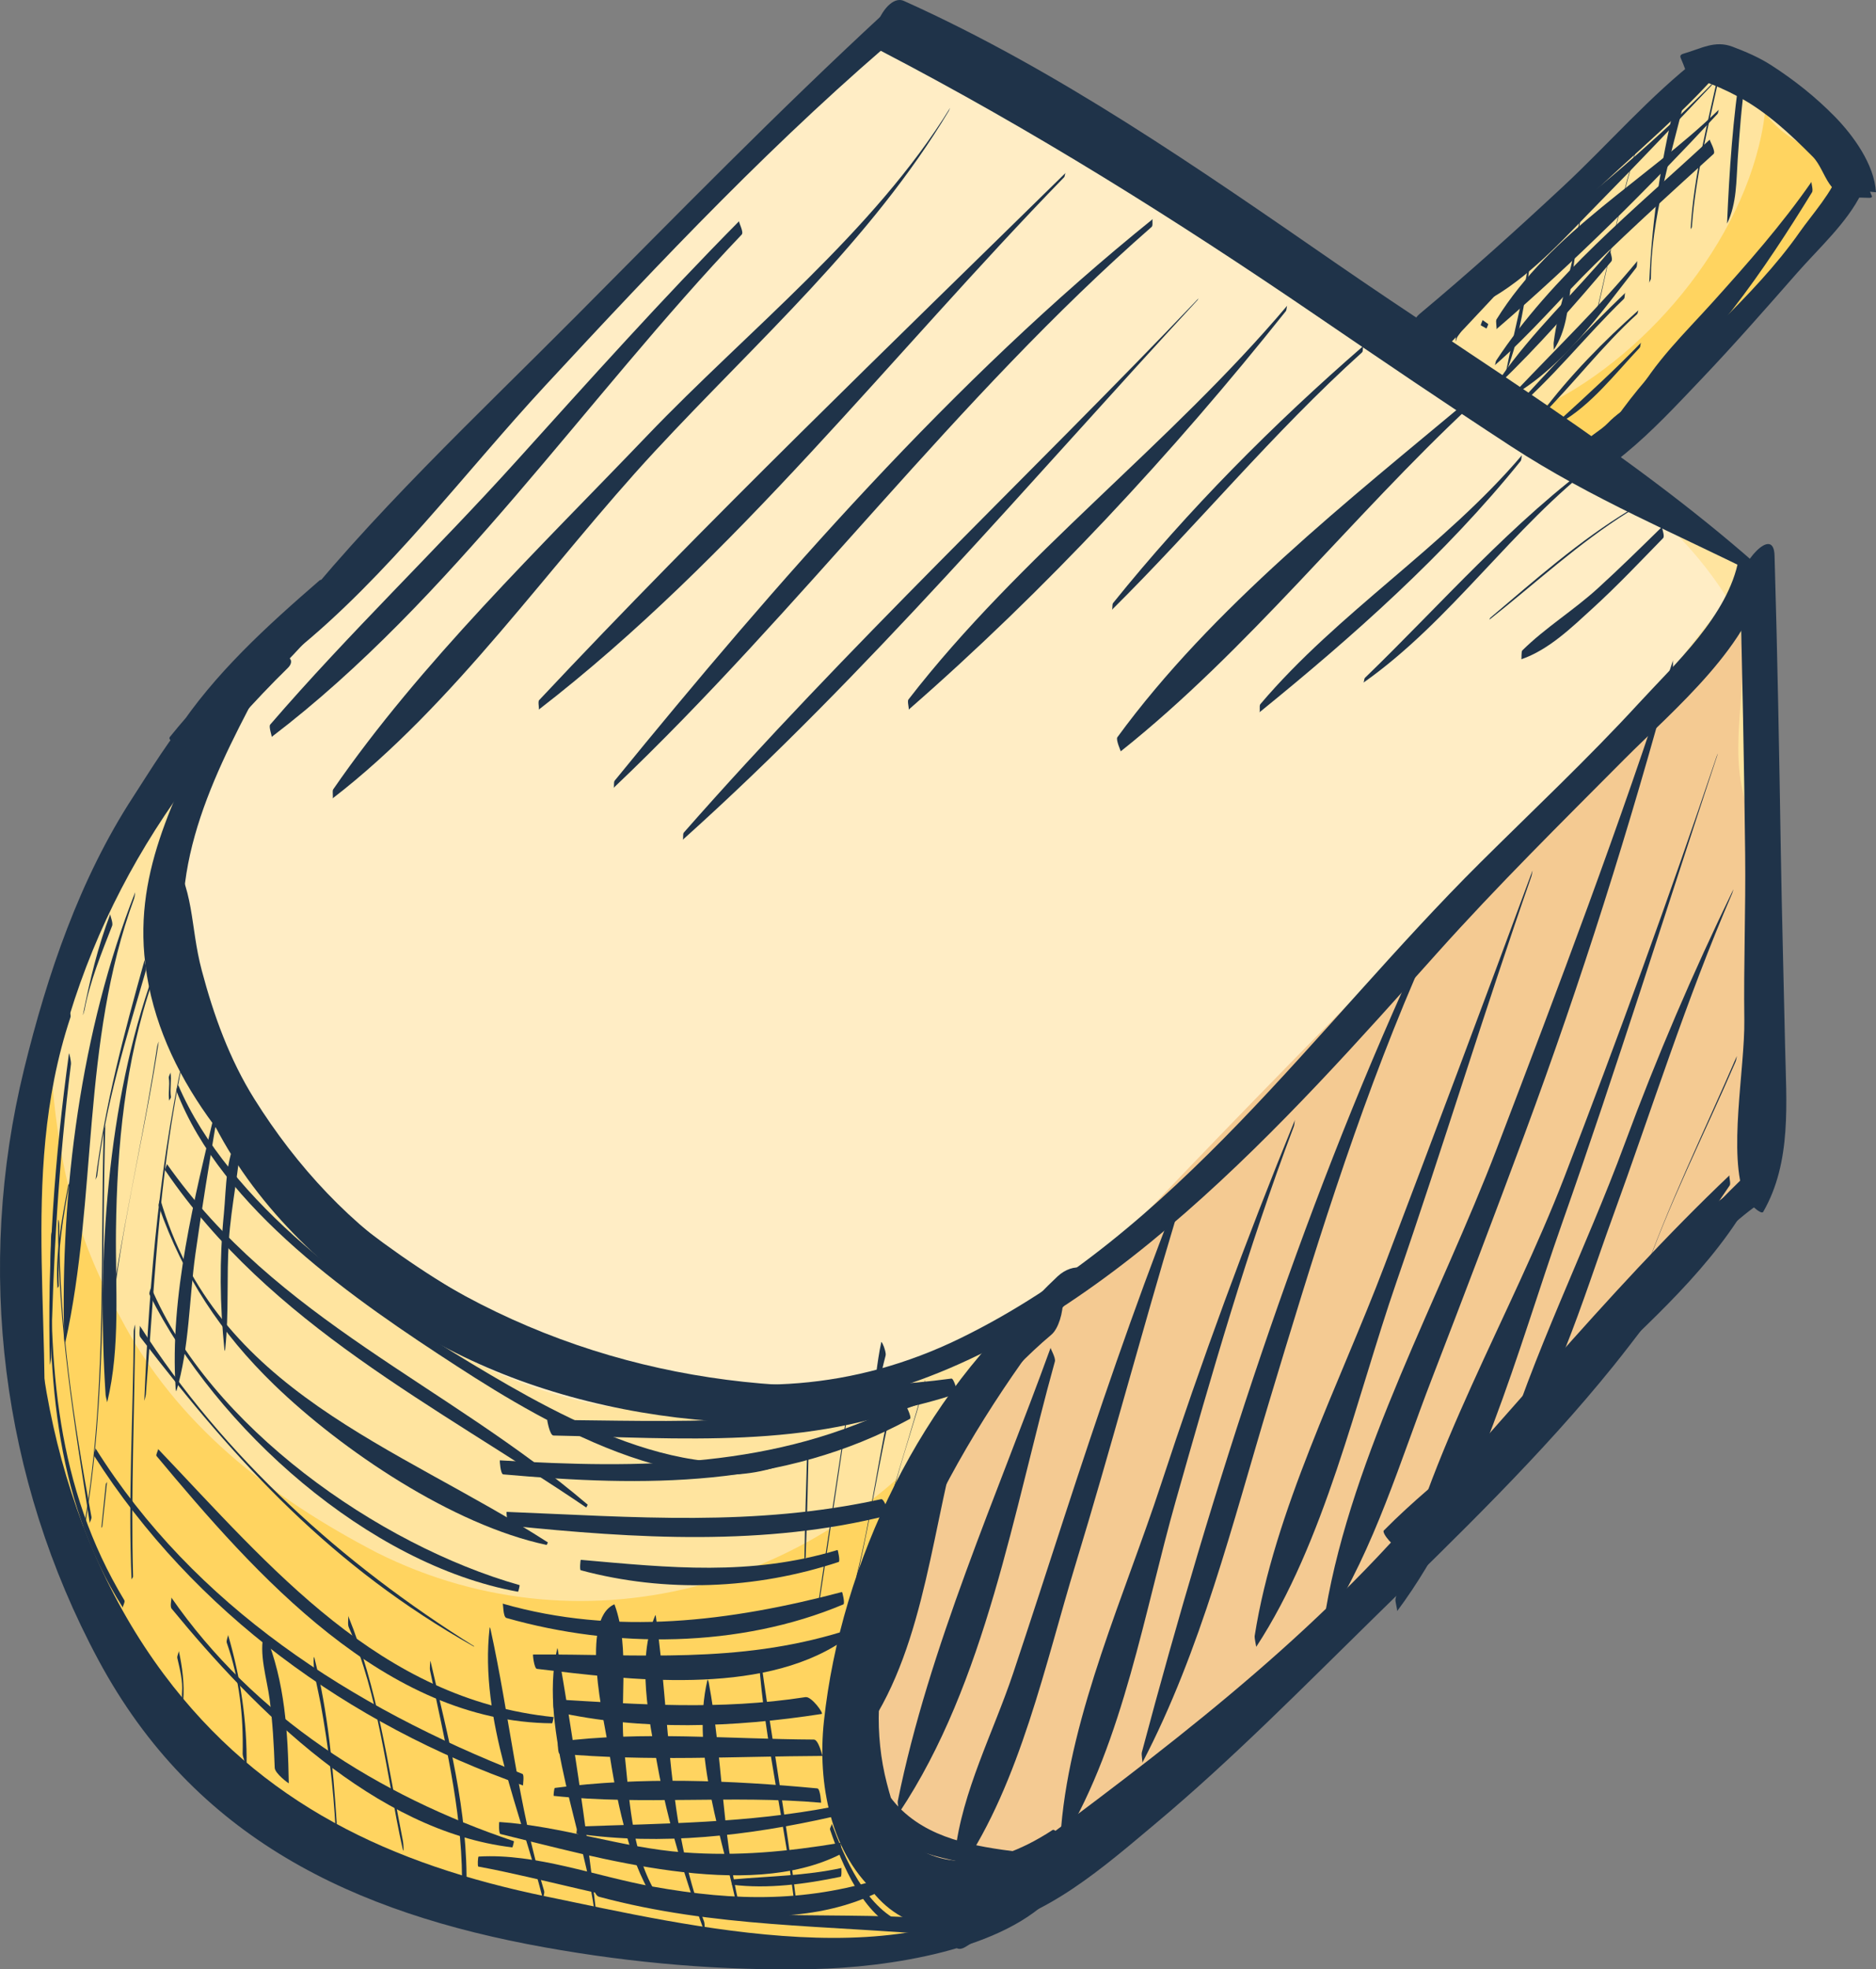 <svg id="_Слой_2" xmlns="http://www.w3.org/2000/svg" width="1029.17" height="1080" viewBox="0 0 1029.17 1080"><rect x="0" y="0" width="1029.17" height="1080" fill="#808080" stroke="none"/><g id="Hanukkah14_90758028"><g id="Hanukkah14_90758028-2"><path d="M944.23 35.89c-6.79-4.53-140.22 142.45-172.21 140.9-18.45-.91-278.66-166.44-278.66-166.44.0.0-250.48 244.71-325.63 319.86C48.75 449.19-6.04 594.78 19.01 763.86c18.45 147.64 101.53 252.05 246.55 293.6 39.97 11.45 104.33 17.94 146.39 17.94 120.92.0 192.84-49.5 271.63-138.47 24.26-27.39 279.01-280.7 279.43-287.89 4.49-76.81.0-340.74.0-340.74.0.0-75.35-32.81-80-48.16-6.26-20.66 113.37-115.6 130.1-161.61-18.79-25.05-50.1-50.1-68.88-62.62z" fill="#ffe49f"/><path d="M636.61 663.67c69.71-54.22 142.14-168.79 212.37-219.75 43.51-31.56 63.99-76.47 99.22-114.88-40.61-64.99-106.8-91.84-168.36-129.16-51.45-31.19-205-129.24-230.12-147.91-42.06-31.26-46.16-43.79-88.35-11.77-27.14 20.6-50.31 50.44-73.57 75.18-41.87 44.55-93.08 91.75-136.32 135-89.23 84.54-180.82 154.99-157.33 286.49 18.79 122.11 147.94 232.48 265.35 237.18 136.2 4.7 192.56-44.62 277.1-110.37z" fill="#ffedc5"/><path d="M98.72 955.08c-45.29-48.47-71.13-111.92-81.48-181.04-7.44-49.74-19.7-147.19 10.7-190.01 3.44 50.72 12.65 93.22 38.04 138.35 30.53 58.71 82.19 98.63 140.9 129.16 115.36 57.68 251.46 17.5 326.63-86.05-32.02 68.58-121.17 190.7-33.11 253.34 22.44 15.96 45.37 13.67 70.15 9.11-7.46 1.37-24.13 22.59-33.78 26.85-10.99 4.86-20.55 5.48-32.18 7.51-35.99 6.27-71.48 9.42-108.04 7.63-80.37-3.95-152.57-21.97-224.4-59.3-28.67-14.9-53.03-33.7-73.44-55.55z" fill="#ffd460"/><path d="M862.04 259.76c-4.7-9.39-11.74-25.83-14.09-37.57 58.56-28.65 112.82-95.67 120.37-160.81 13.34 23.23 52.94 21.67 36.07 56.21-12.45 25.49-120.95 111.79-135.31 142.17h-7.04z" fill="#ffd460"/><path d="M669.48 943.7c-42.84 32.95-102.82 122.17-165.53 92.72-86.11-40.43-25.8-189.34 10.54-241.25 46.97-72.8 420.34-441.48 439.13-453.22 7.04 28.18-4.7 61.06 2.35 91.58 8.24 35.71 11.6 179.38 11.73 209 .14 32.69-277.57 285.28-298.22 301.16z" fill="#f4ca92"/><g><path d="M953.82 306.65c-5.63 30.73-34.94 57.42-54.94 79.2-27.73 30.17-57.66 58.27-86.72 87.13-91.11 90.48-166.51 202.86-285.25 260.89-117.89 57.62-239.25 9.74-334.72-66.01-41.72-33.1-70.62-73.94-86.01-124.89-17.81-58.93 7.94-112.4 35.13-163.6 4.09-7.69-18.14-2.45-21.14 4.62-19.76 46.51-45.59 87.34-40.99 139.66 5.41 61.57 47.7 112.27 93 150.07 85.72 71.55 198.36 121 309.17 90.52 123.16-33.88 225.2-150.18 307.02-241.53 33.13-36.98 67.96-71.36 102.96-106.56 26.28-26.43 70.93-63.36 76.78-102.61.61-4.08-13.89-8.98-14.28-6.89h0z" fill="#1f3349"/><path d="M484.64 7.61c-57.79 53.39-112.82 109.65-168.28 165.43-54.68 55-113.58 109.84-161.42 170.9-5.65 7.21-5.17 22.8 6.45 13.43 51.25-41.32 93.15-97.78 137.83-146 63.45-68.5 127.72-136.52 199.33-196.64 1.05-.88-10.61-10.18-13.91-7.13h0z" fill="#1f3349"/><path d="M962.91 308.99c-69.97-61.49-152.54-111.18-229.2-164.09C657.81 92.51 580.27 38.42 495.86.5c-10-4.49-22.26 22.36-12.43 27.48 83.05 43.22 161.33 92.32 238.63 145.05 35.47 24.19 70.98 48.31 106.94 71.77 44.33 28.91 90.93 48.03 137.91 71.66 2.8 1.41-3.11-6.69-4-7.47h0z" fill="#1f3349"/><path d="M964.2 654.24c-21.24-18.12-84.73 80.78-96.42 95.78-54.99 70.58-126.99 129.53-191.64 190.85-31.29 29.68-63.92 61.35-103.87 78.93-48.96 21.54-91.29 1.29-94.52-52.58-5.46-91.01 59.34-194.22 113.97-261.14 10.14-12.42-3.03-14.07-11.51-6.12-56.51 52.97-105.26 144.02-117.47 221.49-8.9 56.49-5.68 145.2 73.2 136.32 36.16-4.07 71.34-35.43 97.93-57.67 42.11-35.23 81.66-75.5 120.87-113.89 44.57-43.63 91.26-88.56 130.4-137.15 23.93-29.7 46.59-64.5 77.56-87.3.51-.18.68-.53.52-1.05.31-.25.62-.5.93-.75-.05-.02.79-5.09.04-5.72h0z" fill="#1f3349"/><path d="M567.71 1029.39c-63.96 57.58-191.1 26.48-267.92 10.68-85.04-17.49-156.63-50.55-209.86-121.85C30.25 838.27 10.42 730.47 22.13 633.17c12.84-106.75 60.12-192.58 135.8-266.9 3.24-3.18 1.81-6.48-2.73-6.28-37.06 1.58-64.11 49.3-82.15 76.99-29.36 45.05-47.09 97.42-59.82 149.27-26.86 109.48-12.6 224.73 40.72 324.04 52.63 98.04 140.18 138.83 244.8 157.63 48.57 8.73 98 13 147.34 11.93 39.86-.86 105.49-10 133.26-42.13 1.49-1.72-9.34-10.39-11.64-8.33h0z" fill="#1f3349"/><path d="M1008.98 93.69c-3.06 10.91-15.08 24.17-21.67 33.59-12.78 18.25-28.52 34.58-44.26 50.27-14.86 14.81-30.27 29.19-46.44 42.57-4.88 4.04-10.29 7.39-14.64 12-3.64 3.86-11.65 8.03-14.14 12.02-.91 1.46 7.13 10.26 7.61 10.37 7.06 1.55 10.95-1.47 16.27-5.85 14.84-12.21 28.01-26.41 41.23-40.29 18.17-19.08 35.57-38.89 52.94-58.69 11.89-13.56 27.47-27.5 35.43-43.89-.09-.29-.17-.58-.26-.87-.62-.95-1.24-1.9-1.86-2.85-.4-2.15-9.79-9.84-10.2-8.37h0z" fill="#1f3349"/><path d="M1014.64 92.84c-.71 5.53-.34 7.01-4.57 10.87 6.36.57 12.73 1.14 19.09 1.71-.89-15.18-12.4-31.07-22.56-41.45-10.53-10.74-22.29-20.1-34.92-28.21-6.65-4.27-13.88-7.38-21.25-10.15-9.72-3.65-16.97.98-27.16 3.92-1.08.31-1.75 1.06-1.28 2.14 4.76 10.96 1.96 9.54 11.1 12.47 7.26 2.32 13.93 5.36 20.64 8.95 15.43 8.26 28.53 20.55 40.78 32.88 3.79 3.82 5.99 10.34 9.09 14.82 5.72 8.28 12.12 7.38 21.83 7.7.56.02 1.83-.05 1.45-1.03-1.06-2.8-2.58-5.31-4.08-7.9-.58-1.01-7.9-8.83-8.17-6.72h0z" fill="#1f3349"/><path d="M932.2 31.69c-26.91 20.72-49.69 47.27-74.6 70.48-25.71 23.95-51.84 47.49-78.82 70-10.4 8.68-7.21 40.83 6.29 26.97 23.97-24.62 47.06-50.09 70.65-75.09 27.39-29.02 59.98-53.86 86.2-83.42 1.45-1.64-7.73-10.48-9.72-8.95h0z" fill="#1f3349"/><path d="M967.28 664.6c15.76-27.34 12.66-60.12 12.02-90.86-.74-35.4-1.76-70.78-2.34-106.2-.89-54.31-1.84-108.61-3.45-162.91-.51-17.08-19.23 5.04-18.97 14.83 1.31 49.63 2.29 99.27 2.85 148.91.34 30.35-.87 60.67-.46 91.02.36 26.83-9.23 74.04.4 97.57.55 1.34 8.77 9.68 9.94 7.64h0z" fill="#1f3349"/><path d="M955.14 36.04c-4.47 28.48-6.46 57.62-7.67 86.39.0.09.03.1.07.02 5.3-10.85 4.95-23.39 5.77-35.24 1.01-14.61 2.07-29.16 4.17-43.67.33-2.27-2.48-6.66-2.35-7.5h0z" fill="#1f3349"/><path d="M943.25 37.88c-6.2 29.12-14.15 58.1-15.78 87.95.02-.45.67-.89.7-1.37 1.99-28.02 8.98-54.89 14.97-82.2.22-.99.19-4.78.11-4.38h0z" fill="#1f3349"/><path d="M920.84 48.73c-9.08 35.96-14.49 69.38-16.08 106.44.02-.57.93-1.76.93-2.6.08-31.8 10.44-65.41 18.03-96.07.56-2.27-3.01-7.22-2.88-7.77h0z" fill="#1f3349"/><path d="M900.2 73.8c-11.42 32.91-16.85 67.23-25.27 100.94.13-.52.72-1.45.89-2.16 7.89-33.41 13.74-67.39 25.01-99.89-.1.28-.49.74-.62 1.11h0z" fill="#1f3349"/><path d="M872.48 90.16c-3.39 13.82-5.54 27.76-7.77 41.79-3.02 18.93-10.03 37.05-12.38 55.98-.08.65.12 3.83.08 3.89 6.84-10.32 7.68-22.39 9.31-34.49 3.04-22.61 6.08-45.24 11.01-67.54-.03.13-.21.23-.25.36h0z" fill="#1f3349"/><path d="M839.79 135.12c-2.65 23.46-9.11 45.87-13.64 68.92-.03.13-.14.77.06.28 8.62-21.76 11.85-48.22 14.47-71.36-.06.5-.81 1.45-.89 2.16h0z" fill="#1f3349"/><path d="M812.42 178.45c1.02.57 2.05 1.15 3.07 1.72-.05-.03 1.14-2.31.91-2.48-1.02-.73-2.04-1.46-3.06-2.18.11.08-1.27 2.75-.92 2.94h0z" fill="#1f3349"/><path d="M801.3 163.39c.65 4.2-1.61 8.68-1.81 12.93-.07 1.53-1.54 14.18-.6 10.09.6-2.61 2.08-2.78 3.25-6.1 1.33-3.75 2.31-7.52 1.69-11.5-.3-1.93-.84-3.9-1.67-5.67-.6-1.29-1.09-1.19-.87.26h0z" fill="#1f3349"/><path d="M952.81 579.18c-17.89 41.45-37.8 81.72-52.62 124.42-.04.11.62-1.17.74-1.54 14.1-41.16 34.06-80.01 51.23-119.9.28-.64.74-3.21.64-2.98h0z" fill="#1f3349"/><path d="M950.93 487.71c-22.12 45.56-42.04 91.9-59.59 139.42-21.57 58.38-50.61 115.58-68.3 175.02-.28.94.01 4.36-.19 4.63 29.97-40.03 44.86-92.7 61.8-139.2 21.59-59.25 40.49-119.58 65.56-177.5.22-.51.8-2.54.71-2.37h0z" fill="#1f3349"/><path d="M941.66 415.02c-26.09 77.48-54.1 154.34-83.5 230.62-29.08 75.44-75.71 152.35-92.6 231.3-.27 1.25 1.21 6.2.88 6.64 44.58-59.66 65.97-143.13 90.53-212.79 30.01-85.14 56.86-171.31 85.27-256.98.51-1.54-.45.82-.58 1.21h0z" fill="#1f3349"/><path d="M917.83 362.03c-29.06 90.24-62.82 179.17-96.64 267.72-31.12 81.48-79.18 167.3-93.91 253.39-.2 1.15 1.07 6.13 1.05 6.16 25.81-40.31 39.92-88.46 57.1-132.95 17.25-44.67 34.28-89.41 50.94-134.31 31.17-84.02 57.91-168.87 81.28-255.37.35-1.3-.06-3.85.19-4.63h0z" fill="#1f3349"/><path d="M840.69 477.5c-26.73 72.46-53.88 144.73-81.32 216.93-24.52 64.54-60.37 134.48-71.06 202.72-.17 1.1.89 5.94.86 5.98 37.72-57.65 54.53-135.25 76.95-200.15 25.5-73.81 48.18-148.57 73.98-222.31.24-.7.69-3.43.6-3.18h0z" fill="#1f3349"/><path d="M775.54 529.75c-62.34 136.42-110.56 286.34-149.13 431.22-.36 1.36.52 5.25.27 5.73 32.3-61.77 49.45-131.23 69.47-197.64 23.76-78.78 47.69-157.27 80.18-232.99.71-1.65-1.08-5.69-.79-6.32h0z" fill="#1f3349"/><path d="M710.42 614.13c-26.9 65.86-51.36 132.44-73.54 200.03-19.56 59.61-49.36 125.18-54.72 187.81-.1 1.16 1.58 6.8 1.67 6.64 32.37-53.82 44.14-125.47 61.22-185.64 19.6-69.06 39.35-138.09 64.76-205.27.38-1.01.35-2.9.62-3.57h0z" fill="#1f3349"/><path d="M643.91 661.46c-22.03 56.4-41.44 113.46-60.21 171.01-9.26 28.38-18.41 56.8-27.88 85.11-10.76 32.18-28.12 65.1-31.86 98.78-.16 1.47 3.51 8.47 3.6 8.34 32.14-47.4 45.89-112.35 62.5-166.86 19.2-62.99 36.06-126.65 55.03-189.7.53-1.77-1.42-6.08-1.19-6.69h0z" fill="#1f3349"/><path d="M576.36 739.14c-29.24 80.72-66.8 164.32-83.83 248.55-.25 1.23.85 6.22.79 6.32 47.59-71.4 62.68-165.85 85.39-247.37.56-2-2.49-7.1-2.35-7.5h0z" fill="#1f3349"/><path d="M527.68 760.02c-22.88 52.34-50 115.1-47.96 173.01.03.9 1.69 6.52 1.88 6.18 28.85-49.83 31.29-116.57 49.81-171.08.7-2.07-3.69-8.2-3.73-8.11h0z" fill="#1f3349"/><path d="M948.87 644.48c-69.04 65.59-128.21 140.8-193.71 209.89-68.13 71.86-147.43 128.08-226.32 187.02-6.65 4.97-10.92 33.57 1.05 26.16 86.64-53.6 158.87-130.21 230.71-201.47 67.79-67.24 134.76-136.74 188.31-215.98.76-1.12-.59-5.09-.04-5.62h0z" fill="#1f3349"/><path d="M962.59 639.91c-37.04 34.36-68.08 75.27-103.5 111.39-31.11 31.73-69.03 56.75-99.92 88.03-1.42 1.44 6.54 10.44 8.21 9.2 39.41-29.43 75.95-64.51 111.59-98.51 31.76-30.3 67.11-62.08 86.38-102.14.65-1.36-2.67-8.05-2.75-7.97h0z" fill="#1f3349"/><path d="M577.51 1003.54c-73.23 47.94-116.56-12.48-104.1-89.09 10.9-67.03 51.52-138.84 103.35-182.48 7.97-6.71 10.11-35.9-3.45-24.47-67.5 56.83-112.03 149.42-121.31 236.44-3.62 33.94 3.46 73.27 30.48 95.89 24.55 20.54 85.48-6.37 102.14-27.03 1.26-1.57-5.61-10.23-7.11-9.25h0z" fill="#1f3349"/><path d="M962.9 320.51c.19.0.38-.75.57-.75-.19.0-.38.75-.57.75h0z" fill="#1f3349"/><path d="M993.81 99.7c-16.32 23.51-35.02 44.67-54.13 65.9-15.37 17.07-32.2 33.01-43.12 53.39-.48.89.24 5.16-.1 5.41 39.58-28.96 72.19-77.57 97.62-118.96.8-1.3-.59-5.28-.27-5.73h0z" fill="#1f3349"/><path d="M943.09 60.03c-40.23 38.94-92.05 66.7-122.11 115.14-.63 1.02.39 4.98-.1 5.4 42.59-36.63 83.07-76.9 121.3-118.07.56-.6.39-1.98.91-2.48h0z" fill="#1f3349"/><path d="M939.64 45.52c-17.97 18.23-36.76 35.32-56.27 51.88-21.53 18.28-47.63 36.21-63.93 59.43-.6.86.42 5.7.19 5.84 22.08-13.15 40.51-34.17 58.49-52.4 20.55-20.83 40.68-42.15 60.82-63.38.34-.36.37-1.03.7-1.37h0z" fill="#1f3349"/><path d="M937.94 76.58c-40.28 37.44-86.7 74.88-117.12 121.13-.41.62-.4 2.25-.88 2.67 19.57-16.98 36.43-37.18 54.95-55.35 21.17-20.77 43.22-40.64 65.16-60.59 1.44-1.31-2.37-7.63-2.11-7.87h0z" fill="#1f3349"/><path d="M883.54 137c-19.78 23.72-42.95 44.95-60.51 70.41-.54.78-.27 2.81-.84 3.36 21.83-21 42.29-44.21 61.77-67.4 1.18-1.4-1.09-5.57-.42-6.37h0z" fill="#1f3349"/><path d="M898.32 143.06c-20.75 25.07-43.71 47.2-66.04 70.75-.43.45-.45 1.99-.89 2.25 27.14-16.36 46.94-44.67 66.23-69.24.67-.85.31-3.29.69-3.76h0z" fill="#1f3349"/><path d="M891.71 160.52c-21.59 20.62-42.06 42.7-62.26 64.66-.4.44-.4 1.46-.82 1.81 22.67-18.77 41.01-42.63 62.2-63.05.77-.74.25-2.81.88-3.41h0z" fill="#1f3349"/><path d="M898.97 170.03c-19.19 17.03-37.9 36.08-53.33 56.64-.43.57-.4 1.76-.86 2.22 18.37-18.34 34.02-39.05 53.3-56.61.56-.51.39-1.81.89-2.25h0z" fill="#1f3349"/><path d="M900.37 187.82c-14.04 14.55-28.62 27.91-43.53 41.5-.51.46-.43 2.21-.91 2.48 16.92-9.54 30.32-27.1 43.53-41.04.66-.7.34-2.34.92-2.94h0z" fill="#1f3349"/><path d="M959.23 146.31c-23.36 28.99-52.06 53.15-73.19 83.89-.59.86-.2 2.96-.8 3.59 25.22-26.53 51.84-52.08 74.77-80.7 1.21-1.51-1.42-5.99-.78-6.78h0z" fill="#1f3349"/><path d="M870.75 329.87c-5.59 3.49-10.37 8.04-15.96 11.53-.12.07-.14.3-.25.36 5.55-3.42 10.3-7.91 15.85-11.34.17-.11.19-.45.36-.56h0z" fill="#1f3349"/><path d="M911.94 288.76c-11.69 11.45-23.35 22.92-35.45 33.94-13.17 12-28.78 21.55-41.38 34.03-.6.6-.31 4.75-.51 4.82 15.11-5.23 27.46-17.31 39.09-27.91 13.45-12.25 25.97-25.51 38.67-38.52 1.2-1.23-1.03-5.77-.42-6.37h0z" fill="#1f3349"/><path d="M894.02 279.75c-27.68 16.77-51.79 38.18-76.41 59.01-.32.27-.33.92-.63 1.16 25.36-20.01 48.98-42.08 76.49-59.21.28-.18.29-.79.55-.95h0z" fill="#1f3349"/><path d="M877.42 251.42c-47.54 34.33-86.58 79.68-128.59 120.29-.57.55-.39 2.34-.92 2.71 48.34-34.04 81.61-85.3 128.69-121.19.48-.36.38-1.49.82-1.81h0z" fill="#1f3349"/><path d="M835.01 249.54c-43 50.6-100.81 86.16-143.59 136.63-.74.87.06 4.03-.54 4.51 50.99-41.34 102.05-86.65 143.33-137.83.61-.76.41-2.86.79-3.3h0z" fill="#1f3349"/><path d="M807.03 218.21c-67.08 56.07-142.16 115.05-194.05 186.11-.95 1.31 1.92 7.66 1.87 7.7 69.73-55.47 126.45-128.41 191.58-189.22.94-.88-.06-4.03.6-4.58h0z" fill="#1f3349"/><path d="M748.03 189.64c-49.53 42.99-96.22 89.96-137.37 141.04-.7.86-.12 3.2-.75 3.82 46.73-46.29 88.3-97.11 137.27-141.22.82-.74.2-3.08.85-3.64h0z" fill="#1f3349"/><path d="M706.18 167.6c-64.47 76.27-146.75 137.06-207.8 216.01-.82 1.06.58 5.15.04 5.62 75.02-65.44 144.94-140.73 206.95-218.55.58-.72.45-2.64.82-3.08h0z" fill="#1f3349"/><path d="M657.51 163.62c-93.39 97.89-193.06 191.35-282.36 292.95-.74.85-.06 3.48-.69 4.05 101.08-90.65 190.35-196.53 282.5-296.05.24-.26.31-.7.55-.95h0z" fill="#1f3349"/><path d="M632.48 120.07c-110.07 88.64-206.12 198.74-295.26 308.04-.72.88-.06 3.45-.69 4.05 103.28-98.04 187.58-213.58 295.27-307.74.92-.81.02-3.82.68-4.35h0z" fill="#1f3349"/><path d="M584.63 94.77c-96.94 95.13-195.91 190.16-288.84 289.17-.91.96.28 4.83-.3 5.28 107.58-83.06 193.79-194.91 288.23-291.96.58-.59.39-1.97.91-2.48h0z" fill="#1f3349"/><path d="M521.25 59.13c-42.04 68.14-111.01 122.13-166.18 179.74-58.35 60.94-124.4 124.58-172.29 194.04-.62.91.16 4.58-.34 4.96 67.16-51.69 119.14-128.17 176.67-190.22 56.02-60.43 118.67-115.49 161.37-186.77.3-.51.53-1.38.77-1.75h0z" fill="#1f3349"/><path d="M405.49 121.28c-42.03 42.47-81.89 86.92-121.91 131.26-44.17 48.93-92.41 95.01-135.34 144.82-.99 1.15 1.11 6.53.78 6.78 98.89-75.29 172.52-185.92 257.88-275.5 1.32-1.39-1.86-6.89-1.4-7.35h0z" fill="#1f3349"/><path d="M179.84 318.22c-28.21 27.25-58.7 52.71-83.35 83.38 3.89 2.77 7.77 5.55 11.66 8.32 21.28-32.29 50.07-58.3 79.12-83.44-3.99-2.73-7.97-5.46-11.96-8.19-22.06 33.32-54.48 57.37-82.07 85.79 6.05 1.12 12.1 2.25 18.15 3.37 22.6-28.14 49.66-51.97 74.41-78.14-4.31-2.57-8.61-5.15-12.92-7.72-23.75 29.68-52.65 54.69-76.46 84.31 5.98 1.21 11.97 2.42 17.95 3.63 8.34-12.62 21.51-22.18 28.88-35.08.54-.95-1.76-8.12-2.49-7.83-19.03 7.62-33.11 22.52-44.35 39.29-2.6 3.87 15.01 7.29 17.95 3.63 22.49-27.95 49.39-51.85 71.44-80.22 1.5-1.93-10.51-10.15-12.92-7.72-26.9 27.15-55.59 52.65-79.63 82.48-2.77 3.44 14.78 6.81 18.15 3.37 26.13-26.64 55.1-49.48 75.88-80.97 1.46-2.22-9.7-10.15-11.96-8.19-28.96 25.1-57.65 51.07-78.82 83.31-1.47 2.24 9.95 10.45 11.66 8.32 23.38-29.17 49.61-55.63 74.59-83.38 1.36-1.51-2.99-8.23-2.9-8.31h0z" fill="#1f3349"/><path d="M542.38 750.02c-40.4 73.53-97.65 152.31-73.11 240.18.34 1.2 4.91 1.36 4.9.15-.18-24.04.82-47.55 4.2-71.37 1.92-13.53 8.02-31.4 10.99-42.62-2.88 10.89-6.19 21.68-9.15 32.56-10.92 40.03-12.61 80.69 23.67 106.72 1.12.8.78-.13.2-.76-41.7-45.37-21.55-95.31-7.3-148.02.26-.97-4.22-1.43-4.73-.5-9.58 17.5-14.74 33.51-18.8 53.02-2.96 14.21-3.36 29.02-4.01 43.46-.82 18.27 1.6 18.27-1.78-1.68-12.64-74.4 43.02-147.3 74.93-209.81.17-.34-.08-1.17.0-1.33h0z" fill="#1f3349"/><path d="M546.07 1038.8c-21.11-3.36-32.99-7.35-45.45-25.96-6.98-10.42-10.97-22.83-14.09-34.86-6.86-26.47-5.83-55.92 3.23-81.65-6.61-.03-13.23-.06-19.84-.1-9.99 32.46-19.6 72.14 5.12 100.38 16.67 19.04 46.57 23.93 70.05 27.53 5.28.81 24.54-7.18 13.9-8.52-24.25-3.04-50.15-7.1-67.34-26.1-22.05-24.37-10.18-66.05-1.9-93.2 1.06-3.49-17.9-5.64-19.84-.1-12.54 35.78-8.17 76.13 10.36 109.02 10.47 18.59 43.29 46.52 66.57 40.33.64-.17.0-6.65-.78-6.78h0z" fill="#1f3349"/><path d="M494.63 1054.22c-19.81-8.58-31.34-35.35-38.37-54.22.29.78-1.22 2.43-.88 3.41 6.35 18.64 18.34 47.73 38.58 55.16-.02.0 1.22-4.12.68-4.35h0z" fill="#1f3349"/><path d="M483.47 736.03c-2.54 11.57-3.17 23.44-5.58 34.99-.02.09-.23 1.28.0.65 1.54-4.12 3.26-7.85 4.2-12.18 1.15-5.34 2.31-10.67 3.72-15.96.38-1.43-.47-3.61-.89-4.95-.06-.18-1.31-3.24-1.46-2.55h0z" fill="#1f3349"/><path d="M507.21 757.97c-5.47 21.27-12.59 42.08-18.26 63.3.11-.42.67-1.16.81-1.73 5.06-20.39 12.25-40.19 17.49-60.54.29-1.14.62-3.58-.03-1.03h0z" fill="#1f3349"/><path d="M490.15 762.51c-7.99 33.95-12.03 68.69-20.46 102.54.1-.42.67-1.15.81-1.73 7.42-31.86 11.96-64.29 19.78-96.05.26-1.07-.02-5.25-.14-4.76h0z" fill="#1f3349"/><path d="M463.82 780.01c-5.23 35.14-10.67 70.24-15.81 105.4.06-.4.57-.74.63-1.16 5.48-35.7 10.68-71.44 16.06-107.15.04-.23-.78 2.22-.88 2.91h0z" fill="#1f3349"/><path d="M442.93 792c-.57 21.12-1.38 42.25-1.64 63.38.0-.44.68-.9.7-1.37.84-21.26 1.19-42.55 1.75-63.82-.02.58-.8 1.18-.82 1.8h0z" fill="#1f3349"/><path d="M132.28 620.73c-8.7 11.43-8.1 31.18-9.46 44.9-2.5 25.22-2.24 49.72.33 74.9.1 1.02.4-.76.42-.93 2.08-19.55.68-39.4 1.97-59.05 1.3-19.72 5.75-39 6.89-58.69.0-.08.06-1.39-.13-1.13h0z" fill="#1f3349"/><path d="M118.49 607.26c-11.71 49.56-25.47 103.06-22.13 154.26.0.07.28 1.75.4 1.36 7.16-23.76 6.97-50.53 10.44-75.18 3.52-24.98 7.61-49.95 11.8-74.82.26-1.57-.7-4.79-.51-5.62h0z" fill="#1f3349"/><path d="M103.23 567.12c-15.39 66.11-21.26 133.23-24.06 200.96-.01.31.78-2.55.85-3.32 5.37-68.02 7.39-129.73 24.06-199.59-.11.47-.7 1.3-.85 1.94h0z" fill="#1f3349"/><path d="M84.07 534.4c-25.29 70.33-30.94 156.55-26.13 230.62.05.72.87 3.96.86 4 7.4-30.44 4.43-63.15 4.82-94.36.58-46.34 4.93-92.33 20.05-136.47.28-.82.52-4.13.4-3.79h0z" fill="#1f3349"/><path d="M74.11 489.41c-29.75 75.81-41.05 163.71-38.9 244.65.0.3.27 3.76.54 2.56 17.86-80.56 8.63-164.36 37.82-243.82.27-.73.65-3.67.54-3.38h0z" fill="#1f3349"/><path d="M60.51 501.23c-6.91 18.19-11.15 36.07-14.98 55.12-.24 1.21.75-1.98.84-2.46 2.93-15.64 9.36-31.35 15.13-46.15.69-1.78-1.26-5.78-.98-6.51h0z" fill="#1f3349"/><path d="M30.82 666.92c.19.0.38-.75.57-.75-.19.0-.38.75-.57.75h0z" fill="#1f3349"/><path d="M512.66 1052.34c-63.78-5.24-127.56 5.32-188.48-21.13.2.09 1.59 8.21 4.4 8.97 63.45 17.05 124.77 15.46 189.75 21.4.67.06-2.97-9.02-5.67-9.24h0z" fill="#1f3349"/><path d="M488.81 1028.54c-44.53 14.91-84.76 14.33-130.88 6.04-31.12-5.6-63.56-18.28-95.35-16.44-.43.02-.68 5.41-.18 5.5 68.29 12.53 161.42 48 226.22 10.4.89-.52-.02-5.44.18-5.5h0z" fill="#1f3349"/><path d="M460.99 1010.63c-29.2 4.83-56.29 7.43-85.92 5.23-34.12-2.52-67.26-14.54-101.14-16.67-.22-.01-.39 6.34.6 6.58 53.12 12.89 135.34 37.2 186.72 11.01.82-.42-.04-6.19-.26-6.16h0z" fill="#1f3349"/><path d="M448.35 980.76c-46.99-4.43-97.05-6.5-143.93-.25-.49.07-.8 4.34-.68 4.35 48.61 5.2 97.88-.55 146.73 3.76.0.0-.43-7.71-2.11-7.87h0z" fill="#1f3349"/><path d="M461.65 1024.41c-19.78 4.3-39.19 4.46-59.22 6.22-.4.03-.83 2.95-.92 2.94 19.71 2.47 40.29-.33 59.62-4.34.79-.16.35-4.78.51-4.82h0z" fill="#1f3349"/><path d="M456.75 990.87c-46.55 9.01-92.59 9.09-139.72 10.8-.41.02-.88 3.87-.8 3.88 46.63 6.77 94.61 1.14 140.35-9.18.8-.18.2-5.51.18-5.5h0z" fill="#1f3349"/><path d="M446.51 953.98c-45.92-.23-94.65-4.78-140.21 1.15-.53.07-.16 6.51.6 6.58 47.59 4.34 96.54 1.47 144.32 1.25-.11.0-2.15-8.95-4.71-8.97h0z" fill="#1f3349"/><path d="M441.95 930.7c-47.3 7.31-91.01 4-138.25 1.18-.21-.01-.29 6.54.78 6.78 47.72 10.69 98.23 8.71 146.28 1.28 1.33-.2-5.6-9.73-8.81-9.23h0z" fill="#1f3349"/><path d="M461.8 894.91c-57.56 17.62-110.59 12.12-169.36 12.43-.23.0.59 7.68 2.11 7.87 50.72 6.07 121.95 15 167.07-14.79.82-.54.04-5.46.18-5.5h0z" fill="#1f3349"/><path d="M461.89 873.07c-61.27 16.15-124.3 24.15-186.17 6.36.47.14.15 7.31 2.11 7.87 59.17 16.84 127.79 16.58 184.84-7.45.96-.4-.51-6.85-.78-6.78h0z" fill="#1f3349"/><path d="M459.48 850.02c-47.92 14.44-91.97 9.72-140.83 5.4-.23-.02-.75 5.53-.04 5.72 46.59 12.47 95.77 10.53 141.47-4.55.97-.32-.43-6.63-.6-6.58h0z" fill="#1f3349"/><path d="M483.41 822.15c-69.73 15.28-135.13 9.77-205.48 6.97-.18.0.23 7.39 1.63 7.53 68.9 7.07 140.23 11.55 207.92-5.71.69-.17-2.33-9.17-4.07-8.79h0z" fill="#1f3349"/><path d="M495.73 769.54c-70.13 35.9-144.68 35.92-221.53 31.32-.11.0.34 7.57 1.87 7.7 77.36 6.85 153.22 7.67 223.14-30.45 1.25-.68-2.68-8.98-3.47-8.57h0z" fill="#1f3349"/><path d="M506.89 759.35c-67.45 24.2-136.35 19.73-206.71 19.33-.04.0 1.37 8.53 3.47 8.57 69.6 1.35 140.39 7.78 206.14-19.58 1.06-.44-1.98-8.65-2.9-8.31h0z" fill="#1f3349"/><path d="M446.87 791.7c-59.94 30.51-137.05-13.24-187.84-43.71-58.68-35.21-133.44-87.85-161.35-153.14.31.73-1.24 2.46-.88 3.41 24.77 64.86 98.79 115.25 154.36 151.3 48.46 31.44 138.49 84.92 194.8 44.85.61-.43.41-2.45.92-2.71h0z" fill="#1f3349"/><path d="M322.37 825.13c-77.36-66.01-170.54-101.12-230.86-186.89.38.54-1.39 2.85-.85 3.65 57.83 84.91 148.09 128.59 230.95 184.83-.04-.03.89-1.48.77-1.59h0z" fill="#1f3349"/><path d="M300.57 845.87c-82.57-53.23-182.35-82.48-212.78-188.77.21.72-1.13 3.15-.69 4.41 13.46 38.35 34.01 69.54 63.31 97.91 37.19 36 97.94 76.92 149.45 87.83.09.02.73-1.36.7-1.37h0z" fill="#1f3349"/><path d="M285.02 869.28c-77.55-21.97-170.18-87.21-202.23-163.52.25.59-1.27 3.15-.72 4.26 36.5 73.13 119.95 148 202.1 162.9.22.04 1.06-3.59.85-3.64h0z" fill="#1f3349"/><path d="M260.1 902.8c-72.38-45.24-137.21-103.64-183.45-175.82.43.67-.79 4.86.36 6.36 53.44 69.65 105.4 126.01 182.96 169.64.0.0.12-.18.12-.18h0z" fill="#1f3349"/><path d="M303.7 941.65c-95.39-9.68-155.1-82.11-217.01-147.04.37.39-1.4 3.17-.8 3.88 54.18 64.95 125.44 145.81 216.93 146.57.4.0.86-3.41.88-3.41h0z" fill="#1f3349"/><path d="M286.58 972.8c-93.69-36.56-179.88-91.97-234.23-178.6.44.7-1.37 3.13-.75 4.12 54.61 85.81 139.91 147.41 235.39 180.85-.25-.09.8-5.89-.42-6.37h0z" fill="#1f3349"/><path d="M281.91 1009.7c-74.31-24.92-142.62-68.26-187.95-133.66.4.58-.92 4.79.2 6.16 45.55 55.52 111.75 122 186.86 130.91.24.03 1.05-3.36.88-3.41h0z" fill="#1f3349"/><path d="M207.17 1021.2c-50.25-27.97-96.23-62.02-131.1-108.2.37.49-1.37 2.87-.85 3.65 33.04 48.86 82.93 83.93 133.82 112.26-.87-.48.11-6.61-1.87-7.7h0z" fill="#1f3349"/><path d="M73.35 729.97c-.23 45.44-3.13 90.95-1.17 136.38-.02-.55.83-1.19.82-1.81-1.3-46.07.93-92.04 1.16-138.1.0-.33-.81 2.69-.81 3.52h0z" fill="#1f3349"/><path d="M58.03 813.96c-.82 8.02-1.63 16.04-2.44 24.06.03-.32.51-.61.55-.95.87-8.16 1.73-16.32 2.6-24.48-.05.46-.65.88-.7 1.37h0z" fill="#1f3349"/><path d="M56.89 620.32c-2.06 73.7 1.75 147.68-11.53 220.75.11-.61.78-1.76.93-2.6 12.74-73.3 9.34-147.58 11.5-221.65-.02.76-.86 2.39-.89 3.5h0z" fill="#1f3349"/><path d="M37.36 650.33c-3.5 18.56-7.12 37.27-5.79 56.23-.03-.41.72-.91.7-1.37-.81-19.34 2.41-38.09 5.97-57.02-.1.51-.75 1.45-.89 2.16h0z" fill="#1f3349"/><path d="M37.83 577.73c-7.77 56.74-12.01 113.38-10.44 170.66.01.53.66-2.96.67-3.75 1.01-53.9 4.19-107.59 10.87-161.1.17-1.34-1-6.57-1.11-5.8h0z" fill="#1f3349"/><path d="M92.59 591.1c.72 4.29-.52 8.46.29 12.71-.12-.61.99-1.54.89-2.25-.65-4.55.48-8.98-.25-13.51.09.56-1.08 2.14-.93 3.05h0z" fill="#1f3349"/><path d="M86.2 573.91c-6.55 44.09-16.56 87.57-23.5 131.6.09-.6.81-1.75.93-2.6 6.15-44.19 16.86-87.59 23.46-131.71.03-.22-.79 2.06-.89 2.71h0z" fill="#1f3349"/><path d="M79.38 526.25c-11.16 40.02-21.86 79.52-26.97 120.85.07-.55.82-1.6.91-2.38 4.32-38.37 15.94-75.39 26.67-112.34.52-1.78-.86-5.21-.61-6.13h0z" fill="#1f3349"/><path d="M37.02 550.89c-28.59 85.49-21.25 184.55-16.12 273.28.02.33.6 4.02.75 2.71 10.24-90.74-12.66-179.43 16.99-268.96.65-1.96-1.85-6.36-1.62-7.04h0z" fill="#1f3349"/><path d="M31.79 815.92c2.74 12.34 5.54 24.85 5.75 37.54.0-.6.98-1.92.93-2.82-.62-13.18-3.09-26.05-5.93-38.9.16.73-1.03 2.95-.75 4.18h0z" fill="#1f3349"/><path d="M31.88 670.78c-.17 55.74 8.87 109.68 17.4 164.61-.1-.65 1.09-2.44.89-3.5-9.83-52.68-17.77-105.82-17.63-159.54.0-1.91-.65-5.74-.66-1.57h0z" fill="#1f3349"/><path d="M28.01 678.39c-2.15 70.63.47 141.82 39.46 203.34-.44-.69 1.35-3.12.75-4.12-37.45-61.98-41.79-129.25-39.62-200.6.11-3.7-.54-.31-.59 1.37h0z" fill="#1f3349"/><path d="M436.9 1043.29c-5.66-46.13-13.98-91.91-20.16-137.97-.09-.65-.55 3.43-.48 4.31 3.19 46.33 14.89 91.91 19.96 138.07-.1-.87.85-3.05.69-4.41h0z" fill="#1f3349"/><path d="M405.48 1044.51c-9.53-39.95-9.13-81.59-16.68-121.85.0-.05-.54-2.02-.66-1.5-9.61 40.21 9.27 89.39 16.97 128.37.08.4.67-3.81.38-5.02h0z" fill="#1f3349"/><path d="M386.22 1053.68c-20.34-53.01-18.57-111.75-26.4-167.09.0.03-.15-1.19-.33-.76-10.51 24.47-3.39 57.09 1.22 82.45 5.65 31.13 15.04 61.58 25.76 91.31.25.69.25-4.61-.24-5.9h0z" fill="#1f3349"/><path d="M359.03 1036.76c-12.87-22.24-13.81-51.95-16.58-77.06-2.8-25.35 3.42-55.78-5.2-79.44-.02-.19-.1-.33-.24-.43-19.05 8.53-5.59 63.27-3.09 79.25 4.11 26.32 10.19 59.5 24.51 82.27-.5-.79 1.27-3.44.6-4.58h0z" fill="#1f3349"/><path d="M326.89 1047.24c-5.65-48.04-12.71-95.71-21.02-143.35-.04-.25-.35.91-.36.97-9.85 44.11 15.66 102.31 20.9 145.52.46 3.79.6-2.11.48-3.13h0z" fill="#1f3349"/><path d="M298.51 1036.99c-14.22-46.12-19.04-96.42-29.43-143.62-.06-.3-.38-1.49-.49-.47-5.67 50.32 17.26 100.99 29.31 148.72-.2-.79 1.03-3.28.61-4.63h0z" fill="#1f3349"/><path d="M255.89 1036.48c1-43.59-10.03-83.55-19.73-125.56-.13-.58-.49 3.99-.25 5.14 7.89 37.63 17.23 75.15 17.56 113.79.01 1.59 2.39 7.73 2.41 6.63h0z" fill="#1f3349"/><path d="M221.09 1009.85c-8.45-42.46-13.76-83.51-30.13-123.83.39.96-.43 4.57.36 6.36 16.59 37.36 20.7 81.41 29.48 121.1.95 4.27.52-2.46.29-3.63h0z" fill="#1f3349"/><path d="M184.7 999.48c-1.96-30.52-4.81-60.72-12.25-90.45-.33-1.32-.43 1.73-.43 1.94.18 7.92 2.49 15.72 3.91 23.51 4.15 22.8 6.96 45.53 8.18 68.72.11 2.07.63-3.01.59-3.71h0z" fill="#1f3349"/><path d="M158.43 977.95c-.48-27.93-2.09-55.49-12.75-81.55.0.0-.6-1.52-.78-.86-3.1 11.14 1.52 24.93 3.02 36.31 1.64 12.47 2.34 25.05 2.79 37.61.11 3.15 7.73 8.72 7.73 8.5h0z" fill="#1f3349"/><path d="M135.29 968.31c.28-24.54-3.33-48.32-10.2-71.85.21.71-1.12 3.16-.69 4.41 7.06 20.24 9.15 39.94 8.72 60.93-.03 1.61 2.16 7.48 2.18 6.51h0z" fill="#1f3349"/><path d="M100.53 932.62c.7-9.11-.51-18.39-2.44-27.3.15.69-1.07 2.79-.81 3.95 1.41 6.26 3.12 12.51 2.57 19.01-.12 1.43-.04 2.94.18 4.35.16 1.04.42 1.02.5-.02h0z" fill="#1f3349"/><path d="M521.96 756.01c-102.21 13.59-203.6-3.89-291.96-60.04-37.18-23.62-67.22-56.19-90.47-93.31-13.61-21.74-22.3-45.83-28.84-70.47-6.66-25.1-3.6-44.79-18.69-66.36-.21-.31-1.69-2.56-2.11-1.55-19.67 47.47 5.68 109.72 28.04 153.13 23.95 46.51 63.99 83.09 107.66 110.71 82.8 52.36 206.21 66.96 299.28 36.2.83-.28-1.61-8.49-2.9-8.31h0z" fill="#1f3349"/></g></g></g></svg>
